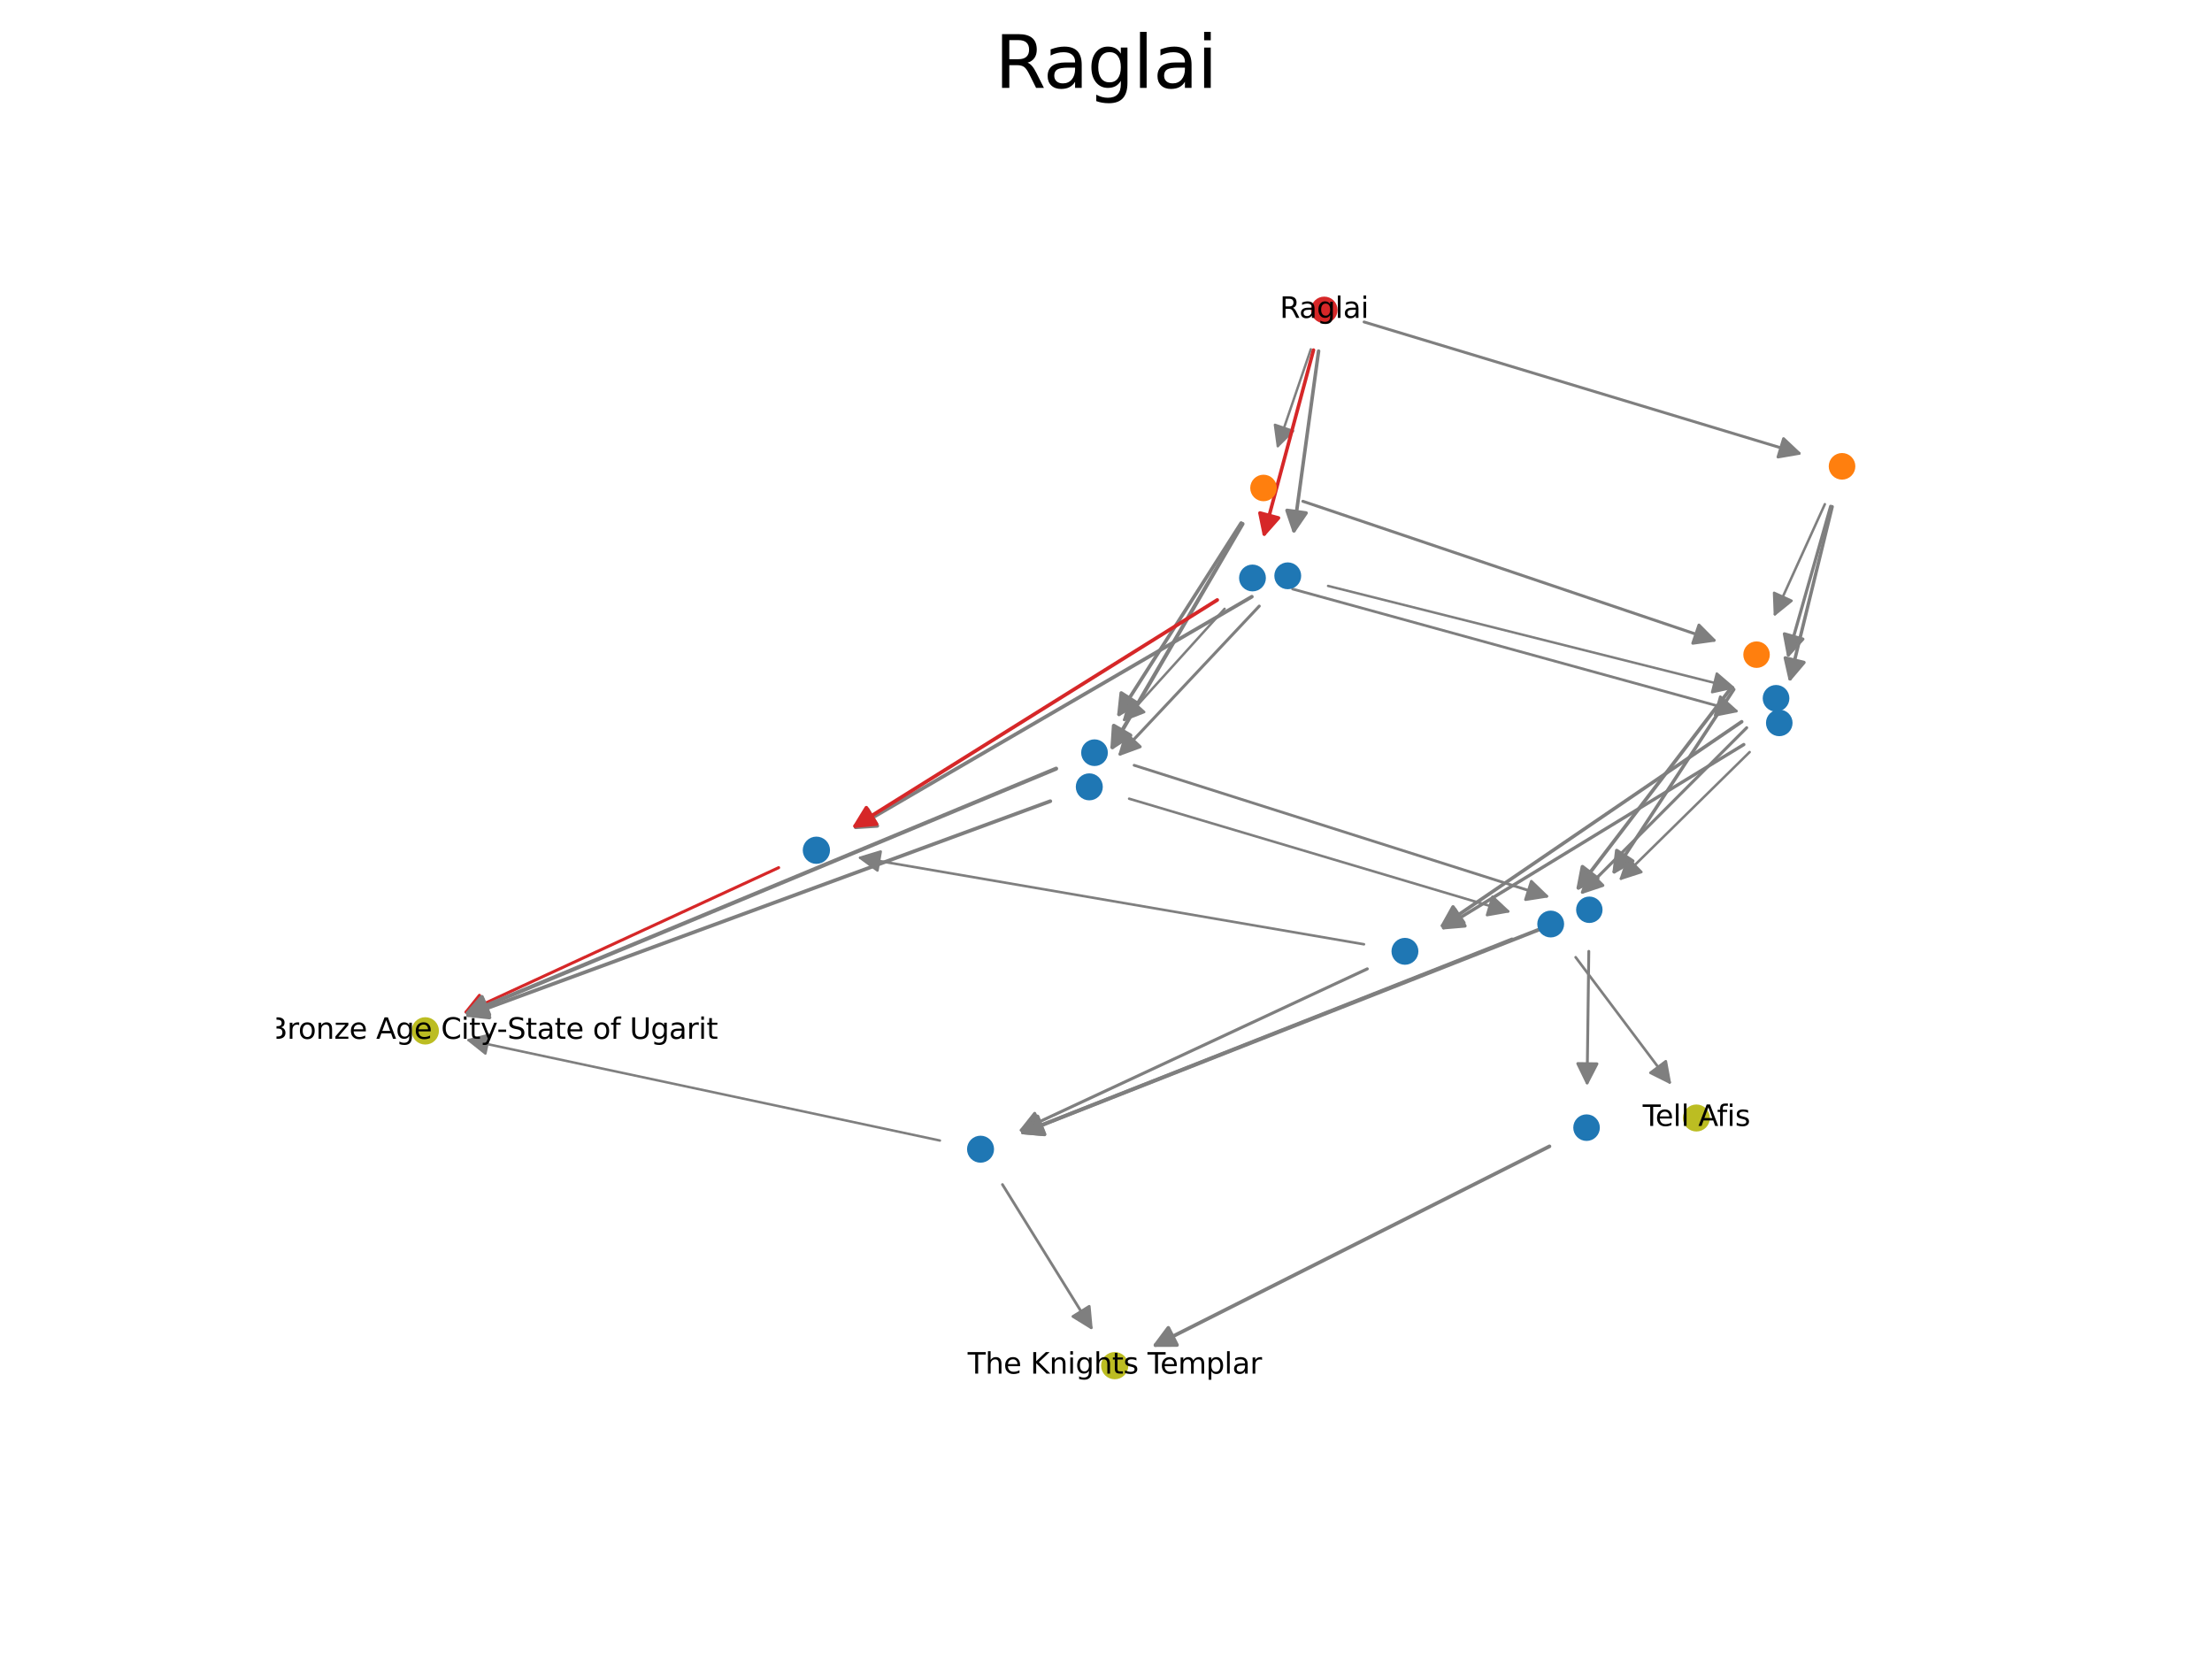 <?xml version="1.0" encoding="utf-8" standalone="no"?>
<!DOCTYPE svg PUBLIC "-//W3C//DTD SVG 1.1//EN"
  "http://www.w3.org/Graphics/SVG/1.1/DTD/svg11.dtd">
<svg xmlns:xlink="http://www.w3.org/1999/xlink" width="460.8pt" height="345.6pt" viewBox="0 0 460.8 345.6" xmlns="http://www.w3.org/2000/svg" version="1.1">
 <defs>
  <style type="text/css">*{stroke-linejoin: round; stroke-linecap: butt}</style>
 </defs>
 <g id="figure_1">
  <g id="patch_1">
   <path d="M 0 345.6 
L 460.8 345.6 
L 460.8 0 
L 0 0 
z
" style="fill: #ffffff"/>
  </g>
  <g id="axes_1">
   <g id="patch_2">
    <path d="M 274.688 73.141 
Q 272.064 92.256 269.552 110.556 
" clip-path="url(#pc8ae734023)" style="fill: none; stroke: #7f7f7f; stroke-width: 0.736; stroke-linecap: round"/>
    <path d="M 272.078 106.865 
L 269.552 110.556 
L 268.115 106.321 
L 272.078 106.865 
z
" clip-path="url(#pc8ae734023)" style="fill: #7f7f7f; stroke: #7f7f7f; stroke-width: 0.736; stroke-linecap: round"/>
   </g>
   <g id="patch_3">
    <path d="M 273.068 72.764 
Q 269.539 83.109 266.19 92.924 
" clip-path="url(#pc8ae734023)" style="fill: none; stroke: #7f7f7f; stroke-width: 0.502; stroke-linecap: round"/>
    <path d="M 269.375 89.784 
L 266.19 92.924 
L 265.589 88.492 
L 269.375 89.784 
z
" clip-path="url(#pc8ae734023)" style="fill: #7f7f7f; stroke: #7f7f7f; stroke-width: 0.502; stroke-linecap: round"/>
   </g>
   <g id="patch_4">
    <path d="M 273.625 72.931 
Q 268.389 92.484 263.366 111.243 
" clip-path="url(#pc8ae734023)" style="fill: none; stroke: #d62728; stroke-width: 0.736; stroke-linecap: round"/>
    <path d="M 266.333 107.896 
L 263.366 111.243 
L 262.469 106.861 
L 266.333 107.896 
z
" clip-path="url(#pc8ae734023)" style="fill: #d62728; stroke: #d62728; stroke-width: 0.736; stroke-linecap: round"/>
   </g>
   <g id="patch_5">
    <path d="M 284.158 67.069 
Q 329.798 80.854 374.797 94.445 
" clip-path="url(#pc8ae734023)" style="fill: none; stroke: #7f7f7f; stroke-width: 0.598; stroke-linecap: round"/>
    <path d="M 371.546 91.374 
L 374.797 94.445 
L 370.39 95.203 
L 371.546 91.374 
z
" clip-path="url(#pc8ae734023)" style="fill: #7f7f7f; stroke: #7f7f7f; stroke-width: 0.598; stroke-linecap: round"/>
   </g>
   <g id="patch_6">
    <path d="M 262.33 126.26 
Q 247.591 141.934 233.326 157.104 
" clip-path="url(#pc8ae734023)" style="fill: none; stroke: #7f7f7f; stroke-width: 0.618; stroke-linecap: round"/>
    <path d="M 237.523 155.56 
L 233.326 157.104 
L 234.609 152.82 
L 237.523 155.56 
z
" clip-path="url(#pc8ae734023)" style="fill: #7f7f7f; stroke: #7f7f7f; stroke-width: 0.618; stroke-linecap: round"/>
   </g>
   <g id="patch_7">
    <path d="M 260.78 124.308 
Q 219.165 148.536 178.29 172.335 
" clip-path="url(#pc8ae734023)" style="fill: none; stroke: #7f7f7f; stroke-width: 0.765; stroke-linecap: round"/>
    <path d="M 182.753 172.051 
L 178.29 172.335 
L 180.74 168.594 
L 182.753 172.051 
z
" clip-path="url(#pc8ae734023)" style="fill: #7f7f7f; stroke: #7f7f7f; stroke-width: 0.765; stroke-linecap: round"/>
   </g>
   <g id="patch_8">
    <path d="M 276.66 122.058 
Q 319.122 132.711 361.034 143.227 
" clip-path="url(#pc8ae734023)" style="fill: none; stroke: #7f7f7f; stroke-width: 0.507; stroke-linecap: round"/>
    <path d="M 357.641 140.313 
L 361.034 143.227 
L 356.668 144.193 
L 357.641 140.313 
z
" clip-path="url(#pc8ae734023)" style="fill: #7f7f7f; stroke: #7f7f7f; stroke-width: 0.507; stroke-linecap: round"/>
   </g>
   <g id="patch_9">
    <path d="M 258.85 109.137 
Q 245.065 132.787 231.74 155.647 
" clip-path="url(#pc8ae734023)" style="fill: none; stroke: #7f7f7f; stroke-width: 0.818; stroke-linecap: round"/>
    <path d="M 235.482 153.199 
L 231.74 155.647 
L 232.027 151.184 
L 235.482 153.199 
z
" clip-path="url(#pc8ae734023)" style="fill: #7f7f7f; stroke: #7f7f7f; stroke-width: 0.818; stroke-linecap: round"/>
   </g>
   <g id="patch_10">
    <path d="M 258.551 108.955 
Q 245.608 129.229 233.11 148.805 
" clip-path="url(#pc8ae734023)" style="fill: none; stroke: #7f7f7f; stroke-width: 0.741; stroke-linecap: round"/>
    <path d="M 236.949 146.51 
L 233.11 148.805 
L 233.577 144.357 
L 236.949 146.51 
z
" clip-path="url(#pc8ae734023)" style="fill: #7f7f7f; stroke: #7f7f7f; stroke-width: 0.741; stroke-linecap: round"/>
   </g>
   <g id="patch_11">
    <path d="M 271.415 104.427 
Q 314.567 119.016 357.069 133.385 
" clip-path="url(#pc8ae734023)" style="fill: none; stroke: #7f7f7f; stroke-width: 0.614; stroke-linecap: round"/>
    <path d="M 353.92 130.209 
L 357.069 133.385 
L 352.639 133.998 
L 353.92 130.209 
z
" clip-path="url(#pc8ae734023)" style="fill: #7f7f7f; stroke: #7f7f7f; stroke-width: 0.614; stroke-linecap: round"/>
   </g>
   <g id="patch_12">
    <path d="M 253.569 124.988 
Q 215.492 148.761 178.14 172.082 
" clip-path="url(#pc8ae734023)" style="fill: none; stroke: #d62728; stroke-width: 0.765; stroke-linecap: round"/>
    <path d="M 182.592 171.66 
L 178.14 172.082 
L 180.474 168.267 
L 182.592 171.66 
z
" clip-path="url(#pc8ae734023)" style="fill: #d62728; stroke: #d62728; stroke-width: 0.765; stroke-linecap: round"/>
   </g>
   <g id="patch_13">
    <path d="M 255.106 126.825 
Q 244.459 138.602 234.192 149.958 
" clip-path="url(#pc8ae734023)" style="fill: none; stroke: #7f7f7f; stroke-width: 0.508; stroke-linecap: round"/>
    <path d="M 238.359 148.332 
L 234.192 149.958 
L 235.391 145.65 
L 238.359 148.332 
z
" clip-path="url(#pc8ae734023)" style="fill: #7f7f7f; stroke: #7f7f7f; stroke-width: 0.508; stroke-linecap: round"/>
   </g>
   <g id="patch_14">
    <path d="M 269.262 122.699 
Q 315.783 135.498 361.697 148.129 
" clip-path="url(#pc8ae734023)" style="fill: none; stroke: #7f7f7f; stroke-width: 0.563; stroke-linecap: round"/>
    <path d="M 358.37 145.14 
L 361.697 148.129 
L 357.309 148.997 
L 358.37 145.14 
z
" clip-path="url(#pc8ae734023)" style="fill: #7f7f7f; stroke: #7f7f7f; stroke-width: 0.563; stroke-linecap: round"/>
   </g>
   <g id="patch_15">
    <path d="M 381.362 105.47 
Q 376.857 121.307 372.553 136.436 
" clip-path="url(#pc8ae734023)" style="fill: none; stroke: #7f7f7f; stroke-width: 0.658; stroke-linecap: round"/>
    <path d="M 375.571 133.136 
L 372.553 136.436 
L 371.724 132.041 
L 375.571 133.136 
z
" clip-path="url(#pc8ae734023)" style="fill: #7f7f7f; stroke: #7f7f7f; stroke-width: 0.658; stroke-linecap: round"/>
   </g>
   <g id="patch_16">
    <path d="M 380.151 105.029 
Q 374.828 116.76 369.743 127.964 
" clip-path="url(#pc8ae734023)" style="fill: none; stroke: #7f7f7f; stroke-width: 0.518; stroke-linecap: round"/>
    <path d="M 373.217 125.148 
L 369.743 127.964 
L 369.575 123.495 
L 373.217 125.148 
z
" clip-path="url(#pc8ae734023)" style="fill: #7f7f7f; stroke: #7f7f7f; stroke-width: 0.518; stroke-linecap: round"/>
   </g>
   <g id="patch_17">
    <path d="M 381.672 105.557 
Q 377.193 123.868 372.901 141.412 
" clip-path="url(#pc8ae734023)" style="fill: none; stroke: #7f7f7f; stroke-width: 0.707; stroke-linecap: round"/>
    <path d="M 375.794 138.002 
L 372.901 141.412 
L 371.909 137.051 
L 375.794 138.002 
z
" clip-path="url(#pc8ae734023)" style="fill: #7f7f7f; stroke: #7f7f7f; stroke-width: 0.707; stroke-linecap: round"/>
   </g>
   <g id="patch_18">
    <path d="M 218.794 166.903 
Q 157.755 189.334 97.522 211.468 
" clip-path="url(#pc8ae734023)" style="fill: none; stroke: #7f7f7f; stroke-width: 0.769; stroke-linecap: round"/>
    <path d="M 101.967 211.966 
L 97.522 211.468 
L 100.587 208.211 
L 101.967 211.966 
z
" clip-path="url(#pc8ae734023)" style="fill: #7f7f7f; stroke: #7f7f7f; stroke-width: 0.769; stroke-linecap: round"/>
   </g>
   <g id="patch_19">
    <path d="M 235.218 166.383 
Q 274.979 178.204 314.178 189.858 
" clip-path="url(#pc8ae734023)" style="fill: none; stroke: #7f7f7f; stroke-width: 0.523; stroke-linecap: round"/>
    <path d="M 310.913 186.801 
L 314.178 189.858 
L 309.774 190.635 
L 310.913 186.801 
z
" clip-path="url(#pc8ae734023)" style="fill: #7f7f7f; stroke: #7f7f7f; stroke-width: 0.523; stroke-linecap: round"/>
   </g>
   <g id="patch_20">
    <path d="M 162.208 180.752 
Q 129.328 195.937 97.082 210.829 
" clip-path="url(#pc8ae734023)" style="fill: none; stroke: #d62728; stroke-width: 0.624; stroke-linecap: round"/>
    <path d="M 101.552 210.968 
L 97.082 210.829 
L 99.875 207.336 
L 101.552 210.968 
z
" clip-path="url(#pc8ae734023)" style="fill: #d62728; stroke: #d62728; stroke-width: 0.624; stroke-linecap: round"/>
   </g>
   <g id="patch_21">
    <path d="M 363.866 151.599 
Q 346.511 168.982 329.657 185.863 
" clip-path="url(#pc8ae734023)" style="fill: none; stroke: #7f7f7f; stroke-width: 0.633; stroke-linecap: round"/>
    <path d="M 333.898 184.446 
L 329.657 185.863 
L 331.068 181.62 
L 333.898 184.446 
z
" clip-path="url(#pc8ae734023)" style="fill: #7f7f7f; stroke: #7f7f7f; stroke-width: 0.633; stroke-linecap: round"/>
   </g>
   <g id="patch_22">
    <path d="M 362.827 150.35 
Q 331.33 171.824 300.513 192.834 
" clip-path="url(#pc8ae734023)" style="fill: none; stroke: #7f7f7f; stroke-width: 0.737; stroke-linecap: round"/>
    <path d="M 304.944 192.233 
L 300.513 192.834 
L 302.691 188.928 
L 304.944 192.233 
z
" clip-path="url(#pc8ae734023)" style="fill: #7f7f7f; stroke: #7f7f7f; stroke-width: 0.737; stroke-linecap: round"/>
   </g>
   <g id="patch_23">
    <path d="M 220.011 160.124 
Q 158.297 185.776 97.449 211.068 
" clip-path="url(#pc8ae734023)" style="fill: none; stroke: #7f7f7f; stroke-width: 0.839; stroke-linecap: round"/>
    <path d="M 101.911 211.38 
L 97.449 211.068 
L 100.375 207.686 
L 101.911 211.38 
z
" clip-path="url(#pc8ae734023)" style="fill: #7f7f7f; stroke: #7f7f7f; stroke-width: 0.839; stroke-linecap: round"/>
   </g>
   <g id="patch_24">
    <path d="M 236.257 159.42 
Q 279.544 173.161 322.214 186.705 
" clip-path="url(#pc8ae734023)" style="fill: none; stroke: #7f7f7f; stroke-width: 0.579; stroke-linecap: round"/>
    <path d="M 319.006 183.589 
L 322.214 186.705 
L 317.796 187.401 
L 319.006 183.589 
z
" clip-path="url(#pc8ae734023)" style="fill: #7f7f7f; stroke: #7f7f7f; stroke-width: 0.579; stroke-linecap: round"/>
   </g>
   <g id="patch_25">
    <path d="M 360.666 143.259 
Q 344.481 164.436 328.809 184.942 
" clip-path="url(#pc8ae734023)" style="fill: none; stroke: #7f7f7f; stroke-width: 0.756; stroke-linecap: round"/>
    <path d="M 332.827 182.979 
L 328.809 184.942 
L 329.649 180.55 
L 332.827 182.979 
z
" clip-path="url(#pc8ae734023)" style="fill: #7f7f7f; stroke: #7f7f7f; stroke-width: 0.756; stroke-linecap: round"/>
   </g>
   <g id="patch_26">
    <path d="M 361.176 143.622 
Q 348.505 162.951 336.271 181.614 
" clip-path="url(#pc8ae734023)" style="fill: none; stroke: #7f7f7f; stroke-width: 0.712; stroke-linecap: round"/>
    <path d="M 340.136 179.365 
L 336.271 181.614 
L 336.791 177.172 
L 340.136 179.365 
z
" clip-path="url(#pc8ae734023)" style="fill: #7f7f7f; stroke: #7f7f7f; stroke-width: 0.712; stroke-linecap: round"/>
   </g>
   <g id="patch_27">
    <path d="M 363.261 155.106 
Q 331.663 174.387 300.725 193.265 
" clip-path="url(#pc8ae734023)" style="fill: none; stroke: #7f7f7f; stroke-width: 0.692; stroke-linecap: round"/>
    <path d="M 305.182 192.888 
L 300.725 193.265 
L 303.098 189.474 
L 305.182 192.888 
z
" clip-path="url(#pc8ae734023)" style="fill: #7f7f7f; stroke: #7f7f7f; stroke-width: 0.692; stroke-linecap: round"/>
   </g>
   <g id="patch_28">
    <path d="M 364.48 156.669 
Q 350.87 170.059 337.678 183.037 
" clip-path="url(#pc8ae734023)" style="fill: none; stroke: #7f7f7f; stroke-width: 0.524; stroke-linecap: round"/>
    <path d="M 341.932 181.658 
L 337.678 183.037 
L 339.127 178.806 
L 341.932 181.658 
z
" clip-path="url(#pc8ae734023)" style="fill: #7f7f7f; stroke: #7f7f7f; stroke-width: 0.524; stroke-linecap: round"/>
   </g>
   <g id="patch_29">
    <path d="M 328.238 199.415 
Q 338.212 212.694 347.816 225.481 
" clip-path="url(#pc8ae734023)" style="fill: none; stroke: #7f7f7f; stroke-width: 0.551; stroke-linecap: round"/>
    <path d="M 347.013 221.082 
L 347.816 225.481 
L 343.815 223.484 
L 347.013 221.082 
z
" clip-path="url(#pc8ae734023)" style="fill: #7f7f7f; stroke: #7f7f7f; stroke-width: 0.551; stroke-linecap: round"/>
   </g>
   <g id="patch_30">
    <path d="M 314.981 195.674 
Q 263.648 215.947 213.087 235.914 
" clip-path="url(#pc8ae734023)" style="fill: none; stroke: #7f7f7f; stroke-width: 0.742; stroke-linecap: round"/>
    <path d="M 217.542 236.305 
L 213.087 235.914 
L 216.073 232.585 
L 217.542 236.305 
z
" clip-path="url(#pc8ae734023)" style="fill: #7f7f7f; stroke: #7f7f7f; stroke-width: 0.742; stroke-linecap: round"/>
   </g>
   <g id="patch_31">
    <path d="M 284.826 201.837 
Q 248.47 218.788 212.762 235.437 
" clip-path="url(#pc8ae734023)" style="fill: none; stroke: #7f7f7f; stroke-width: 0.639; stroke-linecap: round"/>
    <path d="M 217.232 235.559 
L 212.762 235.437 
L 215.542 231.934 
L 217.232 235.559 
z
" clip-path="url(#pc8ae734023)" style="fill: #7f7f7f; stroke: #7f7f7f; stroke-width: 0.639; stroke-linecap: round"/>
   </g>
   <g id="patch_32">
    <path d="M 284.14 196.712 
Q 231.37 187.649 179.184 178.687 
" clip-path="url(#pc8ae734023)" style="fill: none; stroke: #7f7f7f; stroke-width: 0.529; stroke-linecap: round"/>
    <path d="M 182.788 181.335 
L 179.184 178.687 
L 183.465 177.393 
L 182.788 181.335 
z
" clip-path="url(#pc8ae734023)" style="fill: #7f7f7f; stroke: #7f7f7f; stroke-width: 0.529; stroke-linecap: round"/>
   </g>
   <g id="patch_33">
    <path d="M 323.025 192.692 
Q 267.673 214.461 213.135 235.91 
" clip-path="url(#pc8ae734023)" style="fill: none; stroke: #7f7f7f; stroke-width: 0.783; stroke-linecap: round"/>
    <path d="M 217.59 236.307 
L 213.135 235.91 
L 216.126 232.585 
L 217.59 236.307 
z
" clip-path="url(#pc8ae734023)" style="fill: #7f7f7f; stroke: #7f7f7f; stroke-width: 0.783; stroke-linecap: round"/>
   </g>
   <g id="patch_34">
    <path d="M 330.977 198.179 
Q 330.797 212.215 330.627 225.585 
" clip-path="url(#pc8ae734023)" style="fill: none; stroke: #7f7f7f; stroke-width: 0.596; stroke-linecap: round"/>
    <path d="M 332.678 221.611 
L 330.627 225.585 
L 328.678 221.56 
L 332.678 221.611 
z
" clip-path="url(#pc8ae734023)" style="fill: #7f7f7f; stroke: #7f7f7f; stroke-width: 0.596; stroke-linecap: round"/>
   </g>
   <g id="patch_35">
    <path d="M 208.828 246.761 
Q 218.24 261.945 227.315 276.585 
" clip-path="url(#pc8ae734023)" style="fill: none; stroke: #7f7f7f; stroke-width: 0.573; stroke-linecap: round"/>
    <path d="M 226.908 272.131 
L 227.315 276.585 
L 223.508 274.239 
L 226.908 272.131 
z
" clip-path="url(#pc8ae734023)" style="fill: #7f7f7f; stroke: #7f7f7f; stroke-width: 0.573; stroke-linecap: round"/>
   </g>
   <g id="patch_36">
    <path d="M 195.795 237.594 
Q 146.428 227.075 97.621 216.675 
" clip-path="url(#pc8ae734023)" style="fill: none; stroke: #7f7f7f; stroke-width: 0.513; stroke-linecap: round"/>
    <path d="M 101.116 219.465 
L 97.621 216.675 
L 101.95 215.553 
L 101.116 219.465 
z
" clip-path="url(#pc8ae734023)" style="fill: #7f7f7f; stroke: #7f7f7f; stroke-width: 0.513; stroke-linecap: round"/>
   </g>
   <g id="patch_37">
    <path d="M 322.778 238.809 
Q 281.362 259.701 240.712 280.206 
" clip-path="url(#pc8ae734023)" style="fill: none; stroke: #7f7f7f; stroke-width: 0.766; stroke-linecap: round"/>
    <path d="M 245.184 280.191 
L 240.712 280.206 
L 243.382 276.619 
L 245.184 280.191 
z
" clip-path="url(#pc8ae734023)" style="fill: #7f7f7f; stroke: #7f7f7f; stroke-width: 0.766; stroke-linecap: round"/>
   </g>
   <g id="PathCollection_1">
    <path d="M 275.866 66.839 
C 276.469 66.839 277.047 66.599 277.474 66.173 
C 277.9 65.746 278.14 65.168 278.14 64.564 
C 278.14 63.961 277.9 63.383 277.474 62.956 
C 277.047 62.53 276.469 62.29 275.866 62.29 
C 275.263 62.29 274.684 62.53 274.258 62.956 
C 273.831 63.383 273.591 63.961 273.591 64.564 
C 273.591 65.168 273.831 65.746 274.258 66.173 
C 274.684 66.599 275.263 66.839 275.866 66.839 
z
" clip-path="url(#pc8ae734023)" style="fill: #d62728; stroke: #d62728"/>
    <path d="M 268.262 122.249 
C 268.872 122.249 269.456 122.007 269.887 121.576 
C 270.318 121.145 270.56 120.561 270.56 119.951 
C 270.56 119.342 270.318 118.758 269.887 118.327 
C 269.456 117.896 268.872 117.654 268.262 117.654 
C 267.653 117.654 267.069 117.896 266.638 118.327 
C 266.207 118.758 265.965 119.342 265.965 119.951 
C 265.965 120.561 266.207 121.145 266.638 121.576 
C 267.069 122.007 267.653 122.249 268.262 122.249 
z
" clip-path="url(#pc8ae734023)" style="fill: #1f77b4; stroke: #1f77b4"/>
    <path d="M 263.212 103.92 
C 263.813 103.92 264.389 103.681 264.814 103.256 
C 265.239 102.831 265.478 102.255 265.478 101.654 
C 265.478 101.053 265.239 100.477 264.814 100.052 
C 264.389 99.627 263.813 99.388 263.212 99.388 
C 262.611 99.388 262.034 99.627 261.609 100.052 
C 261.185 100.477 260.946 101.053 260.946 101.654 
C 260.946 102.255 261.185 102.831 261.609 103.256 
C 262.034 103.681 262.611 103.92 263.212 103.92 
z
" clip-path="url(#pc8ae734023)" style="fill: #ff7f0e; stroke: #ff7f0e"/>
    <path d="M 260.913 122.697 
C 261.522 122.697 262.105 122.455 262.536 122.025 
C 262.966 121.595 263.208 121.011 263.208 120.402 
C 263.208 119.794 262.966 119.21 262.536 118.78 
C 262.105 118.35 261.522 118.108 260.913 118.108 
C 260.304 118.108 259.721 118.35 259.29 118.78 
C 258.86 119.21 258.618 119.794 258.618 120.402 
C 258.618 121.011 258.86 121.595 259.29 122.025 
C 259.721 122.455 260.304 122.697 260.913 122.697 
z
" clip-path="url(#pc8ae734023)" style="fill: #1f77b4; stroke: #1f77b4"/>
    <path d="M 383.73 99.415 
C 384.333 99.415 384.911 99.176 385.337 98.75 
C 385.763 98.323 386.003 97.745 386.003 97.143 
C 386.003 96.54 385.763 95.962 385.337 95.536 
C 384.911 95.11 384.333 94.871 383.73 94.871 
C 383.128 94.871 382.55 95.11 382.124 95.536 
C 381.697 95.962 381.458 96.54 381.458 97.143 
C 381.458 97.745 381.697 98.323 382.124 98.75 
C 382.55 99.176 383.128 99.415 383.73 99.415 
z
" clip-path="url(#pc8ae734023)" style="fill: #ff7f0e; stroke: #ff7f0e"/>
    <path d="M 226.92 166.23 
C 227.534 166.23 228.122 165.986 228.556 165.552 
C 228.99 165.119 229.234 164.53 229.234 163.916 
C 229.234 163.303 228.99 162.714 228.556 162.28 
C 228.122 161.846 227.534 161.603 226.92 161.603 
C 226.307 161.603 225.718 161.846 225.284 162.28 
C 224.85 162.714 224.606 163.303 224.606 163.916 
C 224.606 164.53 224.85 165.119 225.284 165.552 
C 225.718 165.986 226.307 166.23 226.92 166.23 
z
" clip-path="url(#pc8ae734023)" style="fill: #1f77b4; stroke: #1f77b4"/>
    <path d="M 170.068 179.462 
C 170.689 179.462 171.284 179.215 171.723 178.776 
C 172.162 178.338 172.408 177.742 172.408 177.122 
C 172.408 176.501 172.162 175.906 171.723 175.467 
C 171.284 175.028 170.689 174.782 170.068 174.782 
C 169.448 174.782 168.852 175.028 168.414 175.467 
C 167.975 175.906 167.728 176.501 167.728 177.122 
C 167.728 177.742 167.975 178.338 168.414 178.776 
C 168.852 179.215 169.448 179.462 170.068 179.462 
z
" clip-path="url(#pc8ae734023)" style="fill: #1f77b4; stroke: #1f77b4"/>
    <path d="M 369.983 147.751 
C 370.588 147.751 371.168 147.511 371.595 147.084 
C 372.023 146.656 372.263 146.076 372.263 145.472 
C 372.263 144.867 372.023 144.287 371.595 143.86 
C 371.168 143.432 370.588 143.192 369.983 143.192 
C 369.379 143.192 368.799 143.432 368.371 143.86 
C 367.944 144.287 367.703 144.867 367.703 145.472 
C 367.703 146.076 367.944 146.656 368.371 147.084 
C 368.799 147.511 369.379 147.751 369.983 147.751 
z
" clip-path="url(#pc8ae734023)" style="fill: #1f77b4; stroke: #1f77b4"/>
    <path d="M 228.006 159.082 
C 228.611 159.082 229.191 158.842 229.619 158.414 
C 230.047 157.986 230.287 157.406 230.287 156.801 
C 230.287 156.196 230.047 155.616 229.619 155.188 
C 229.191 154.76 228.611 154.52 228.006 154.52 
C 227.401 154.52 226.821 154.76 226.393 155.188 
C 225.965 155.616 225.725 156.196 225.725 156.801 
C 225.725 157.406 225.965 157.986 226.393 158.414 
C 226.821 158.842 227.401 159.082 228.006 159.082 
z
" clip-path="url(#pc8ae734023)" style="fill: #1f77b4; stroke: #1f77b4"/>
    <path d="M 365.924 138.641 
C 366.524 138.641 367.1 138.403 367.524 137.978 
C 367.948 137.554 368.187 136.979 368.187 136.379 
C 368.187 135.779 367.948 135.203 367.524 134.779 
C 367.1 134.355 366.524 134.116 365.924 134.116 
C 365.324 134.116 364.749 134.355 364.325 134.779 
C 363.9 135.203 363.662 135.779 363.662 136.379 
C 363.662 136.979 363.9 137.554 364.325 137.978 
C 364.749 138.403 365.324 138.641 365.924 138.641 
z
" clip-path="url(#pc8ae734023)" style="fill: #ff7f0e; stroke: #ff7f0e"/>
    <path d="M 370.655 152.863 
C 371.257 152.863 371.834 152.624 372.259 152.198 
C 372.685 151.773 372.924 151.196 372.924 150.594 
C 372.924 149.992 372.685 149.415 372.259 148.989 
C 371.834 148.564 371.257 148.325 370.655 148.325 
C 370.053 148.325 369.476 148.564 369.05 148.989 
C 368.625 149.415 368.386 149.992 368.386 150.594 
C 368.386 151.196 368.625 151.773 369.05 152.198 
C 369.476 152.624 370.053 152.863 370.655 152.863 
z
" clip-path="url(#pc8ae734023)" style="fill: #1f77b4; stroke: #1f77b4"/>
    <path d="M 88.59 217.102 
C 89.213 217.102 89.811 216.854 90.252 216.413 
C 90.693 215.972 90.94 215.374 90.94 214.751 
C 90.94 214.128 90.693 213.53 90.252 213.089 
C 89.811 212.648 89.213 212.401 88.59 212.401 
C 87.966 212.401 87.368 212.648 86.928 213.089 
C 86.487 213.53 86.239 214.128 86.239 214.751 
C 86.239 215.374 86.487 215.972 86.928 216.413 
C 87.368 216.854 87.966 217.102 88.59 217.102 
z
" clip-path="url(#pc8ae734023)" style="fill: #bcbd22; stroke: #bcbd22"/>
    <path d="M 323.039 194.789 
C 323.648 194.789 324.233 194.547 324.663 194.117 
C 325.094 193.686 325.336 193.101 325.336 192.492 
C 325.336 191.883 325.094 191.298 324.663 190.868 
C 324.233 190.437 323.648 190.195 323.039 190.195 
C 322.43 190.195 321.845 190.437 321.414 190.868 
C 320.984 191.298 320.741 191.883 320.741 192.492 
C 320.741 193.101 320.984 193.686 321.414 194.117 
C 321.845 194.547 322.43 194.789 323.039 194.789 
z
" clip-path="url(#pc8ae734023)" style="fill: #1f77b4; stroke: #1f77b4"/>
    <path d="M 292.675 200.481 
C 293.285 200.481 293.871 200.238 294.303 199.806 
C 294.735 199.374 294.978 198.788 294.978 198.177 
C 294.978 197.566 294.735 196.98 294.303 196.548 
C 293.871 196.116 293.285 195.874 292.675 195.874 
C 292.064 195.874 291.478 196.116 291.046 196.548 
C 290.614 196.98 290.371 197.566 290.371 198.177 
C 290.371 198.788 290.614 199.374 291.046 199.806 
C 291.478 200.238 292.064 200.481 292.675 200.481 
z
" clip-path="url(#pc8ae734023)" style="fill: #1f77b4; stroke: #1f77b4"/>
    <path d="M 331.087 191.776 
C 331.685 191.776 332.258 191.539 332.681 191.116 
C 333.104 190.693 333.342 190.12 333.342 189.522 
C 333.342 188.924 333.104 188.35 332.681 187.928 
C 332.258 187.505 331.685 187.267 331.087 187.267 
C 330.489 187.267 329.916 187.505 329.493 187.928 
C 329.07 188.35 328.832 188.924 328.832 189.522 
C 328.832 190.12 329.07 190.693 329.493 191.116 
C 329.916 191.539 330.489 191.776 331.087 191.776 
z
" clip-path="url(#pc8ae734023)" style="fill: #1f77b4; stroke: #1f77b4"/>
    <path d="M 353.388 235.215 
C 354.002 235.215 354.591 234.971 355.025 234.537 
C 355.459 234.103 355.703 233.514 355.703 232.9 
C 355.703 232.286 355.459 231.697 355.025 231.263 
C 354.591 230.828 354.002 230.584 353.388 230.584 
C 352.774 230.584 352.185 230.828 351.75 231.263 
C 351.316 231.697 351.072 232.286 351.072 232.9 
C 351.072 233.514 351.316 234.103 351.75 234.537 
C 352.185 234.971 352.774 235.215 353.388 235.215 
z
" clip-path="url(#pc8ae734023)" style="fill: #bcbd22; stroke: #bcbd22"/>
    <path d="M 204.264 241.714 
C 204.878 241.714 205.467 241.47 205.901 241.036 
C 206.335 240.602 206.579 240.013 206.579 239.399 
C 206.579 238.785 206.335 238.196 205.901 237.762 
C 205.467 237.328 204.878 237.084 204.264 237.084 
C 203.65 237.084 203.061 237.328 202.627 237.762 
C 202.193 238.196 201.949 238.785 201.949 239.399 
C 201.949 240.013 202.193 240.602 202.627 241.036 
C 203.061 241.47 203.65 241.714 204.264 241.714 
z
" clip-path="url(#pc8ae734023)" style="fill: #1f77b4; stroke: #1f77b4"/>
    <path d="M 330.508 237.178 
C 331.109 237.178 331.686 236.939 332.111 236.514 
C 332.537 236.088 332.776 235.511 332.776 234.91 
C 332.776 234.308 332.537 233.732 332.111 233.306 
C 331.686 232.881 331.109 232.642 330.508 232.642 
C 329.906 232.642 329.329 232.881 328.904 233.306 
C 328.479 233.732 328.24 234.308 328.24 234.91 
C 328.24 235.511 328.479 236.088 328.904 236.514 
C 329.329 236.939 329.906 237.178 330.508 237.178 
z
" clip-path="url(#pc8ae734023)" style="fill: #1f77b4; stroke: #1f77b4"/>
    <path d="M 232.217 286.83 
C 232.837 286.83 233.431 286.583 233.87 286.145 
C 234.308 285.706 234.555 285.112 234.555 284.492 
C 234.555 283.872 234.308 283.277 233.87 282.838 
C 233.431 282.4 232.837 282.154 232.217 282.154 
C 231.597 282.154 231.002 282.4 230.563 282.838 
C 230.125 283.277 229.879 283.872 229.879 284.492 
C 229.879 285.112 230.125 285.706 230.563 286.145 
C 231.002 286.583 231.597 286.83 232.217 286.83 
z
" clip-path="url(#pc8ae734023)" style="fill: #bcbd22; stroke: #bcbd22"/>
   </g>
   <g id="text_1">
    <g clip-path="url(#pc8ae734023)">
     <!-- Raglai -->
     <g transform="translate(266.6 66.22) scale(0.06 -0.06)">
      <defs>
       <path id="DejaVuSans-52" d="M 2841 2188 
Q 3044 2119 3236 1894 
Q 3428 1669 3622 1275 
L 4263 0 
L 3584 0 
L 2988 1197 
Q 2756 1666 2539 1819 
Q 2322 1972 1947 1972 
L 1259 1972 
L 1259 0 
L 628 0 
L 628 4666 
L 2053 4666 
Q 2853 4666 3247 4331 
Q 3641 3997 3641 3322 
Q 3641 2881 3436 2590 
Q 3231 2300 2841 2188 
z
M 1259 4147 
L 1259 2491 
L 2053 2491 
Q 2509 2491 2742 2702 
Q 2975 2913 2975 3322 
Q 2975 3731 2742 3939 
Q 2509 4147 2053 4147 
L 1259 4147 
z
" transform="scale(0.016)"/>
       <path id="DejaVuSans-61" d="M 2194 1759 
Q 1497 1759 1228 1600 
Q 959 1441 959 1056 
Q 959 750 1161 570 
Q 1363 391 1709 391 
Q 2188 391 2477 730 
Q 2766 1069 2766 1631 
L 2766 1759 
L 2194 1759 
z
M 3341 1997 
L 3341 0 
L 2766 0 
L 2766 531 
Q 2569 213 2275 61 
Q 1981 -91 1556 -91 
Q 1019 -91 701 211 
Q 384 513 384 1019 
Q 384 1609 779 1909 
Q 1175 2209 1959 2209 
L 2766 2209 
L 2766 2266 
Q 2766 2663 2505 2880 
Q 2244 3097 1772 3097 
Q 1472 3097 1187 3025 
Q 903 2953 641 2809 
L 641 3341 
Q 956 3463 1253 3523 
Q 1550 3584 1831 3584 
Q 2591 3584 2966 3190 
Q 3341 2797 3341 1997 
z
" transform="scale(0.016)"/>
       <path id="DejaVuSans-67" d="M 2906 1791 
Q 2906 2416 2648 2759 
Q 2391 3103 1925 3103 
Q 1463 3103 1205 2759 
Q 947 2416 947 1791 
Q 947 1169 1205 825 
Q 1463 481 1925 481 
Q 2391 481 2648 825 
Q 2906 1169 2906 1791 
z
M 3481 434 
Q 3481 -459 3084 -895 
Q 2688 -1331 1869 -1331 
Q 1566 -1331 1297 -1286 
Q 1028 -1241 775 -1147 
L 775 -588 
Q 1028 -725 1275 -790 
Q 1522 -856 1778 -856 
Q 2344 -856 2625 -561 
Q 2906 -266 2906 331 
L 2906 616 
Q 2728 306 2450 153 
Q 2172 0 1784 0 
Q 1141 0 747 490 
Q 353 981 353 1791 
Q 353 2603 747 3093 
Q 1141 3584 1784 3584 
Q 2172 3584 2450 3431 
Q 2728 3278 2906 2969 
L 2906 3500 
L 3481 3500 
L 3481 434 
z
" transform="scale(0.016)"/>
       <path id="DejaVuSans-6c" d="M 603 4863 
L 1178 4863 
L 1178 0 
L 603 0 
L 603 4863 
z
" transform="scale(0.016)"/>
       <path id="DejaVuSans-69" d="M 603 3500 
L 1178 3500 
L 1178 0 
L 603 0 
L 603 3500 
z
M 603 4863 
L 1178 4863 
L 1178 4134 
L 603 4134 
L 603 4863 
z
" transform="scale(0.016)"/>
      </defs>
      <use xlink:href="#DejaVuSans-52"/>
      <use xlink:href="#DejaVuSans-61" x="67.232"/>
      <use xlink:href="#DejaVuSans-67" x="128.512"/>
      <use xlink:href="#DejaVuSans-6c" x="191.988"/>
      <use xlink:href="#DejaVuSans-61" x="219.771"/>
      <use xlink:href="#DejaVuSans-69" x="281.051"/>
     </g>
    </g>
   </g>
   <g id="text_2">
    <g clip-path="url(#pc8ae734023)">
     <!-- The Late Bronze Age City-State of Ugarit -->
     <g transform="translate(27.649 216.407) scale(0.06 -0.06)">
      <defs>
       <path id="DejaVuSans-54" d="M -19 4666 
L 3928 4666 
L 3928 4134 
L 2272 4134 
L 2272 0 
L 1638 0 
L 1638 4134 
L -19 4134 
L -19 4666 
z
" transform="scale(0.016)"/>
       <path id="DejaVuSans-68" d="M 3513 2113 
L 3513 0 
L 2938 0 
L 2938 2094 
Q 2938 2591 2744 2837 
Q 2550 3084 2163 3084 
Q 1697 3084 1428 2787 
Q 1159 2491 1159 1978 
L 1159 0 
L 581 0 
L 581 4863 
L 1159 4863 
L 1159 2956 
Q 1366 3272 1645 3428 
Q 1925 3584 2291 3584 
Q 2894 3584 3203 3211 
Q 3513 2838 3513 2113 
z
" transform="scale(0.016)"/>
       <path id="DejaVuSans-65" d="M 3597 1894 
L 3597 1613 
L 953 1613 
Q 991 1019 1311 708 
Q 1631 397 2203 397 
Q 2534 397 2845 478 
Q 3156 559 3463 722 
L 3463 178 
Q 3153 47 2828 -22 
Q 2503 -91 2169 -91 
Q 1331 -91 842 396 
Q 353 884 353 1716 
Q 353 2575 817 3079 
Q 1281 3584 2069 3584 
Q 2775 3584 3186 3129 
Q 3597 2675 3597 1894 
z
M 3022 2063 
Q 3016 2534 2758 2815 
Q 2500 3097 2075 3097 
Q 1594 3097 1305 2825 
Q 1016 2553 972 2059 
L 3022 2063 
z
" transform="scale(0.016)"/>
       <path id="DejaVuSans-20" transform="scale(0.016)"/>
       <path id="DejaVuSans-4c" d="M 628 4666 
L 1259 4666 
L 1259 531 
L 3531 531 
L 3531 0 
L 628 0 
L 628 4666 
z
" transform="scale(0.016)"/>
       <path id="DejaVuSans-74" d="M 1172 4494 
L 1172 3500 
L 2356 3500 
L 2356 3053 
L 1172 3053 
L 1172 1153 
Q 1172 725 1289 603 
Q 1406 481 1766 481 
L 2356 481 
L 2356 0 
L 1766 0 
Q 1100 0 847 248 
Q 594 497 594 1153 
L 594 3053 
L 172 3053 
L 172 3500 
L 594 3500 
L 594 4494 
L 1172 4494 
z
" transform="scale(0.016)"/>
       <path id="DejaVuSans-42" d="M 1259 2228 
L 1259 519 
L 2272 519 
Q 2781 519 3026 730 
Q 3272 941 3272 1375 
Q 3272 1813 3026 2020 
Q 2781 2228 2272 2228 
L 1259 2228 
z
M 1259 4147 
L 1259 2741 
L 2194 2741 
Q 2656 2741 2882 2914 
Q 3109 3088 3109 3444 
Q 3109 3797 2882 3972 
Q 2656 4147 2194 4147 
L 1259 4147 
z
M 628 4666 
L 2241 4666 
Q 2963 4666 3353 4366 
Q 3744 4066 3744 3513 
Q 3744 3084 3544 2831 
Q 3344 2578 2956 2516 
Q 3422 2416 3680 2098 
Q 3938 1781 3938 1306 
Q 3938 681 3513 340 
Q 3088 0 2303 0 
L 628 0 
L 628 4666 
z
" transform="scale(0.016)"/>
       <path id="DejaVuSans-72" d="M 2631 2963 
Q 2534 3019 2420 3045 
Q 2306 3072 2169 3072 
Q 1681 3072 1420 2755 
Q 1159 2438 1159 1844 
L 1159 0 
L 581 0 
L 581 3500 
L 1159 3500 
L 1159 2956 
Q 1341 3275 1631 3429 
Q 1922 3584 2338 3584 
Q 2397 3584 2469 3576 
Q 2541 3569 2628 3553 
L 2631 2963 
z
" transform="scale(0.016)"/>
       <path id="DejaVuSans-6f" d="M 1959 3097 
Q 1497 3097 1228 2736 
Q 959 2375 959 1747 
Q 959 1119 1226 758 
Q 1494 397 1959 397 
Q 2419 397 2687 759 
Q 2956 1122 2956 1747 
Q 2956 2369 2687 2733 
Q 2419 3097 1959 3097 
z
M 1959 3584 
Q 2709 3584 3137 3096 
Q 3566 2609 3566 1747 
Q 3566 888 3137 398 
Q 2709 -91 1959 -91 
Q 1206 -91 779 398 
Q 353 888 353 1747 
Q 353 2609 779 3096 
Q 1206 3584 1959 3584 
z
" transform="scale(0.016)"/>
       <path id="DejaVuSans-6e" d="M 3513 2113 
L 3513 0 
L 2938 0 
L 2938 2094 
Q 2938 2591 2744 2837 
Q 2550 3084 2163 3084 
Q 1697 3084 1428 2787 
Q 1159 2491 1159 1978 
L 1159 0 
L 581 0 
L 581 3500 
L 1159 3500 
L 1159 2956 
Q 1366 3272 1645 3428 
Q 1925 3584 2291 3584 
Q 2894 3584 3203 3211 
Q 3513 2838 3513 2113 
z
" transform="scale(0.016)"/>
       <path id="DejaVuSans-7a" d="M 353 3500 
L 3084 3500 
L 3084 2975 
L 922 459 
L 3084 459 
L 3084 0 
L 275 0 
L 275 525 
L 2438 3041 
L 353 3041 
L 353 3500 
z
" transform="scale(0.016)"/>
       <path id="DejaVuSans-41" d="M 2188 4044 
L 1331 1722 
L 3047 1722 
L 2188 4044 
z
M 1831 4666 
L 2547 4666 
L 4325 0 
L 3669 0 
L 3244 1197 
L 1141 1197 
L 716 0 
L 50 0 
L 1831 4666 
z
" transform="scale(0.016)"/>
       <path id="DejaVuSans-43" d="M 4122 4306 
L 4122 3641 
Q 3803 3938 3442 4084 
Q 3081 4231 2675 4231 
Q 1875 4231 1450 3742 
Q 1025 3253 1025 2328 
Q 1025 1406 1450 917 
Q 1875 428 2675 428 
Q 3081 428 3442 575 
Q 3803 722 4122 1019 
L 4122 359 
Q 3791 134 3420 21 
Q 3050 -91 2638 -91 
Q 1578 -91 968 557 
Q 359 1206 359 2328 
Q 359 3453 968 4101 
Q 1578 4750 2638 4750 
Q 3056 4750 3426 4639 
Q 3797 4528 4122 4306 
z
" transform="scale(0.016)"/>
       <path id="DejaVuSans-79" d="M 2059 -325 
Q 1816 -950 1584 -1140 
Q 1353 -1331 966 -1331 
L 506 -1331 
L 506 -850 
L 844 -850 
Q 1081 -850 1212 -737 
Q 1344 -625 1503 -206 
L 1606 56 
L 191 3500 
L 800 3500 
L 1894 763 
L 2988 3500 
L 3597 3500 
L 2059 -325 
z
" transform="scale(0.016)"/>
       <path id="DejaVuSans-2d" d="M 313 2009 
L 1997 2009 
L 1997 1497 
L 313 1497 
L 313 2009 
z
" transform="scale(0.016)"/>
       <path id="DejaVuSans-53" d="M 3425 4513 
L 3425 3897 
Q 3066 4069 2747 4153 
Q 2428 4238 2131 4238 
Q 1616 4238 1336 4038 
Q 1056 3838 1056 3469 
Q 1056 3159 1242 3001 
Q 1428 2844 1947 2747 
L 2328 2669 
Q 3034 2534 3370 2195 
Q 3706 1856 3706 1288 
Q 3706 609 3251 259 
Q 2797 -91 1919 -91 
Q 1588 -91 1214 -16 
Q 841 59 441 206 
L 441 856 
Q 825 641 1194 531 
Q 1563 422 1919 422 
Q 2459 422 2753 634 
Q 3047 847 3047 1241 
Q 3047 1584 2836 1778 
Q 2625 1972 2144 2069 
L 1759 2144 
Q 1053 2284 737 2584 
Q 422 2884 422 3419 
Q 422 4038 858 4394 
Q 1294 4750 2059 4750 
Q 2388 4750 2728 4690 
Q 3069 4631 3425 4513 
z
" transform="scale(0.016)"/>
       <path id="DejaVuSans-66" d="M 2375 4863 
L 2375 4384 
L 1825 4384 
Q 1516 4384 1395 4259 
Q 1275 4134 1275 3809 
L 1275 3500 
L 2222 3500 
L 2222 3053 
L 1275 3053 
L 1275 0 
L 697 0 
L 697 3053 
L 147 3053 
L 147 3500 
L 697 3500 
L 697 3744 
Q 697 4328 969 4595 
Q 1241 4863 1831 4863 
L 2375 4863 
z
" transform="scale(0.016)"/>
       <path id="DejaVuSans-55" d="M 556 4666 
L 1191 4666 
L 1191 1831 
Q 1191 1081 1462 751 
Q 1734 422 2344 422 
Q 2950 422 3222 751 
Q 3494 1081 3494 1831 
L 3494 4666 
L 4128 4666 
L 4128 1753 
Q 4128 841 3676 375 
Q 3225 -91 2344 -91 
Q 1459 -91 1007 375 
Q 556 841 556 1753 
L 556 4666 
z
" transform="scale(0.016)"/>
      </defs>
      <use xlink:href="#DejaVuSans-54"/>
      <use xlink:href="#DejaVuSans-68" x="61.084"/>
      <use xlink:href="#DejaVuSans-65" x="124.463"/>
      <use xlink:href="#DejaVuSans-20" x="185.986"/>
      <use xlink:href="#DejaVuSans-4c" x="217.773"/>
      <use xlink:href="#DejaVuSans-61" x="273.486"/>
      <use xlink:href="#DejaVuSans-74" x="334.766"/>
      <use xlink:href="#DejaVuSans-65" x="373.975"/>
      <use xlink:href="#DejaVuSans-20" x="435.498"/>
      <use xlink:href="#DejaVuSans-42" x="467.285"/>
      <use xlink:href="#DejaVuSans-72" x="535.889"/>
      <use xlink:href="#DejaVuSans-6f" x="574.752"/>
      <use xlink:href="#DejaVuSans-6e" x="635.934"/>
      <use xlink:href="#DejaVuSans-7a" x="699.312"/>
      <use xlink:href="#DejaVuSans-65" x="751.803"/>
      <use xlink:href="#DejaVuSans-20" x="813.326"/>
      <use xlink:href="#DejaVuSans-41" x="845.113"/>
      <use xlink:href="#DejaVuSans-67" x="913.521"/>
      <use xlink:href="#DejaVuSans-65" x="976.998"/>
      <use xlink:href="#DejaVuSans-20" x="1038.521"/>
      <use xlink:href="#DejaVuSans-43" x="1070.309"/>
      <use xlink:href="#DejaVuSans-69" x="1140.133"/>
      <use xlink:href="#DejaVuSans-74" x="1167.916"/>
      <use xlink:href="#DejaVuSans-79" x="1207.125"/>
      <use xlink:href="#DejaVuSans-2d" x="1264.555"/>
      <use xlink:href="#DejaVuSans-53" x="1300.639"/>
      <use xlink:href="#DejaVuSans-74" x="1364.115"/>
      <use xlink:href="#DejaVuSans-61" x="1403.324"/>
      <use xlink:href="#DejaVuSans-74" x="1464.604"/>
      <use xlink:href="#DejaVuSans-65" x="1503.812"/>
      <use xlink:href="#DejaVuSans-20" x="1565.336"/>
      <use xlink:href="#DejaVuSans-6f" x="1597.123"/>
      <use xlink:href="#DejaVuSans-66" x="1658.305"/>
      <use xlink:href="#DejaVuSans-20" x="1693.51"/>
      <use xlink:href="#DejaVuSans-55" x="1725.297"/>
      <use xlink:href="#DejaVuSans-67" x="1798.49"/>
      <use xlink:href="#DejaVuSans-61" x="1861.967"/>
      <use xlink:href="#DejaVuSans-72" x="1923.246"/>
      <use xlink:href="#DejaVuSans-69" x="1964.359"/>
      <use xlink:href="#DejaVuSans-74" x="1992.143"/>
     </g>
    </g>
   </g>
   <g id="text_3">
    <g clip-path="url(#pc8ae734023)">
     <!-- Tell Afis -->
     <g transform="translate(342.203 234.555) scale(0.06 -0.06)">
      <defs>
       <path id="DejaVuSans-73" d="M 2834 3397 
L 2834 2853 
Q 2591 2978 2328 3040 
Q 2066 3103 1784 3103 
Q 1356 3103 1142 2972 
Q 928 2841 928 2578 
Q 928 2378 1081 2264 
Q 1234 2150 1697 2047 
L 1894 2003 
Q 2506 1872 2764 1633 
Q 3022 1394 3022 966 
Q 3022 478 2636 193 
Q 2250 -91 1575 -91 
Q 1294 -91 989 -36 
Q 684 19 347 128 
L 347 722 
Q 666 556 975 473 
Q 1284 391 1588 391 
Q 1994 391 2212 530 
Q 2431 669 2431 922 
Q 2431 1156 2273 1281 
Q 2116 1406 1581 1522 
L 1381 1569 
Q 847 1681 609 1914 
Q 372 2147 372 2553 
Q 372 3047 722 3315 
Q 1072 3584 1716 3584 
Q 2034 3584 2315 3537 
Q 2597 3491 2834 3397 
z
" transform="scale(0.016)"/>
      </defs>
      <use xlink:href="#DejaVuSans-54"/>
      <use xlink:href="#DejaVuSans-65" x="44.084"/>
      <use xlink:href="#DejaVuSans-6c" x="105.607"/>
      <use xlink:href="#DejaVuSans-6c" x="133.391"/>
      <use xlink:href="#DejaVuSans-20" x="161.174"/>
      <use xlink:href="#DejaVuSans-41" x="192.961"/>
      <use xlink:href="#DejaVuSans-66" x="257.744"/>
      <use xlink:href="#DejaVuSans-69" x="292.949"/>
      <use xlink:href="#DejaVuSans-73" x="320.732"/>
     </g>
    </g>
   </g>
   <g id="text_4">
    <g clip-path="url(#pc8ae734023)">
     <!-- The Knights Templar -->
     <g transform="translate(201.583 286.147) scale(0.06 -0.06)">
      <defs>
       <path id="DejaVuSans-4b" d="M 628 4666 
L 1259 4666 
L 1259 2694 
L 3353 4666 
L 4166 4666 
L 1850 2491 
L 4331 0 
L 3500 0 
L 1259 2247 
L 1259 0 
L 628 0 
L 628 4666 
z
" transform="scale(0.016)"/>
       <path id="DejaVuSans-6d" d="M 3328 2828 
Q 3544 3216 3844 3400 
Q 4144 3584 4550 3584 
Q 5097 3584 5394 3201 
Q 5691 2819 5691 2113 
L 5691 0 
L 5113 0 
L 5113 2094 
Q 5113 2597 4934 2840 
Q 4756 3084 4391 3084 
Q 3944 3084 3684 2787 
Q 3425 2491 3425 1978 
L 3425 0 
L 2847 0 
L 2847 2094 
Q 2847 2600 2669 2842 
Q 2491 3084 2119 3084 
Q 1678 3084 1418 2786 
Q 1159 2488 1159 1978 
L 1159 0 
L 581 0 
L 581 3500 
L 1159 3500 
L 1159 2956 
Q 1356 3278 1631 3431 
Q 1906 3584 2284 3584 
Q 2666 3584 2933 3390 
Q 3200 3197 3328 2828 
z
" transform="scale(0.016)"/>
       <path id="DejaVuSans-70" d="M 1159 525 
L 1159 -1331 
L 581 -1331 
L 581 3500 
L 1159 3500 
L 1159 2969 
Q 1341 3281 1617 3432 
Q 1894 3584 2278 3584 
Q 2916 3584 3314 3078 
Q 3713 2572 3713 1747 
Q 3713 922 3314 415 
Q 2916 -91 2278 -91 
Q 1894 -91 1617 61 
Q 1341 213 1159 525 
z
M 3116 1747 
Q 3116 2381 2855 2742 
Q 2594 3103 2138 3103 
Q 1681 3103 1420 2742 
Q 1159 2381 1159 1747 
Q 1159 1113 1420 752 
Q 1681 391 2138 391 
Q 2594 391 2855 752 
Q 3116 1113 3116 1747 
z
" transform="scale(0.016)"/>
      </defs>
      <use xlink:href="#DejaVuSans-54"/>
      <use xlink:href="#DejaVuSans-68" x="61.084"/>
      <use xlink:href="#DejaVuSans-65" x="124.463"/>
      <use xlink:href="#DejaVuSans-20" x="185.986"/>
      <use xlink:href="#DejaVuSans-4b" x="217.773"/>
      <use xlink:href="#DejaVuSans-6e" x="283.35"/>
      <use xlink:href="#DejaVuSans-69" x="346.729"/>
      <use xlink:href="#DejaVuSans-67" x="374.512"/>
      <use xlink:href="#DejaVuSans-68" x="437.988"/>
      <use xlink:href="#DejaVuSans-74" x="501.367"/>
      <use xlink:href="#DejaVuSans-73" x="540.576"/>
      <use xlink:href="#DejaVuSans-20" x="592.676"/>
      <use xlink:href="#DejaVuSans-54" x="624.463"/>
      <use xlink:href="#DejaVuSans-65" x="668.547"/>
      <use xlink:href="#DejaVuSans-6d" x="730.07"/>
      <use xlink:href="#DejaVuSans-70" x="827.482"/>
      <use xlink:href="#DejaVuSans-6c" x="890.959"/>
      <use xlink:href="#DejaVuSans-61" x="918.742"/>
      <use xlink:href="#DejaVuSans-72" x="980.021"/>
     </g>
    </g>
   </g>
  </g>
  <g id="text_5">
   <!-- Raglai -->
   <g transform="translate(207.237 18.31) scale(0.15 -0.15)">
    <use xlink:href="#DejaVuSans-52"/>
    <use xlink:href="#DejaVuSans-61" x="67.232"/>
    <use xlink:href="#DejaVuSans-67" x="128.512"/>
    <use xlink:href="#DejaVuSans-6c" x="191.988"/>
    <use xlink:href="#DejaVuSans-61" x="219.771"/>
    <use xlink:href="#DejaVuSans-69" x="281.051"/>
   </g>
  </g>
 </g>
 <defs>
  <clipPath id="pc8ae734023">
   <rect x="57.6" y="41.472" width="357.12" height="266.112"/>
  </clipPath>
 </defs>
</svg>
